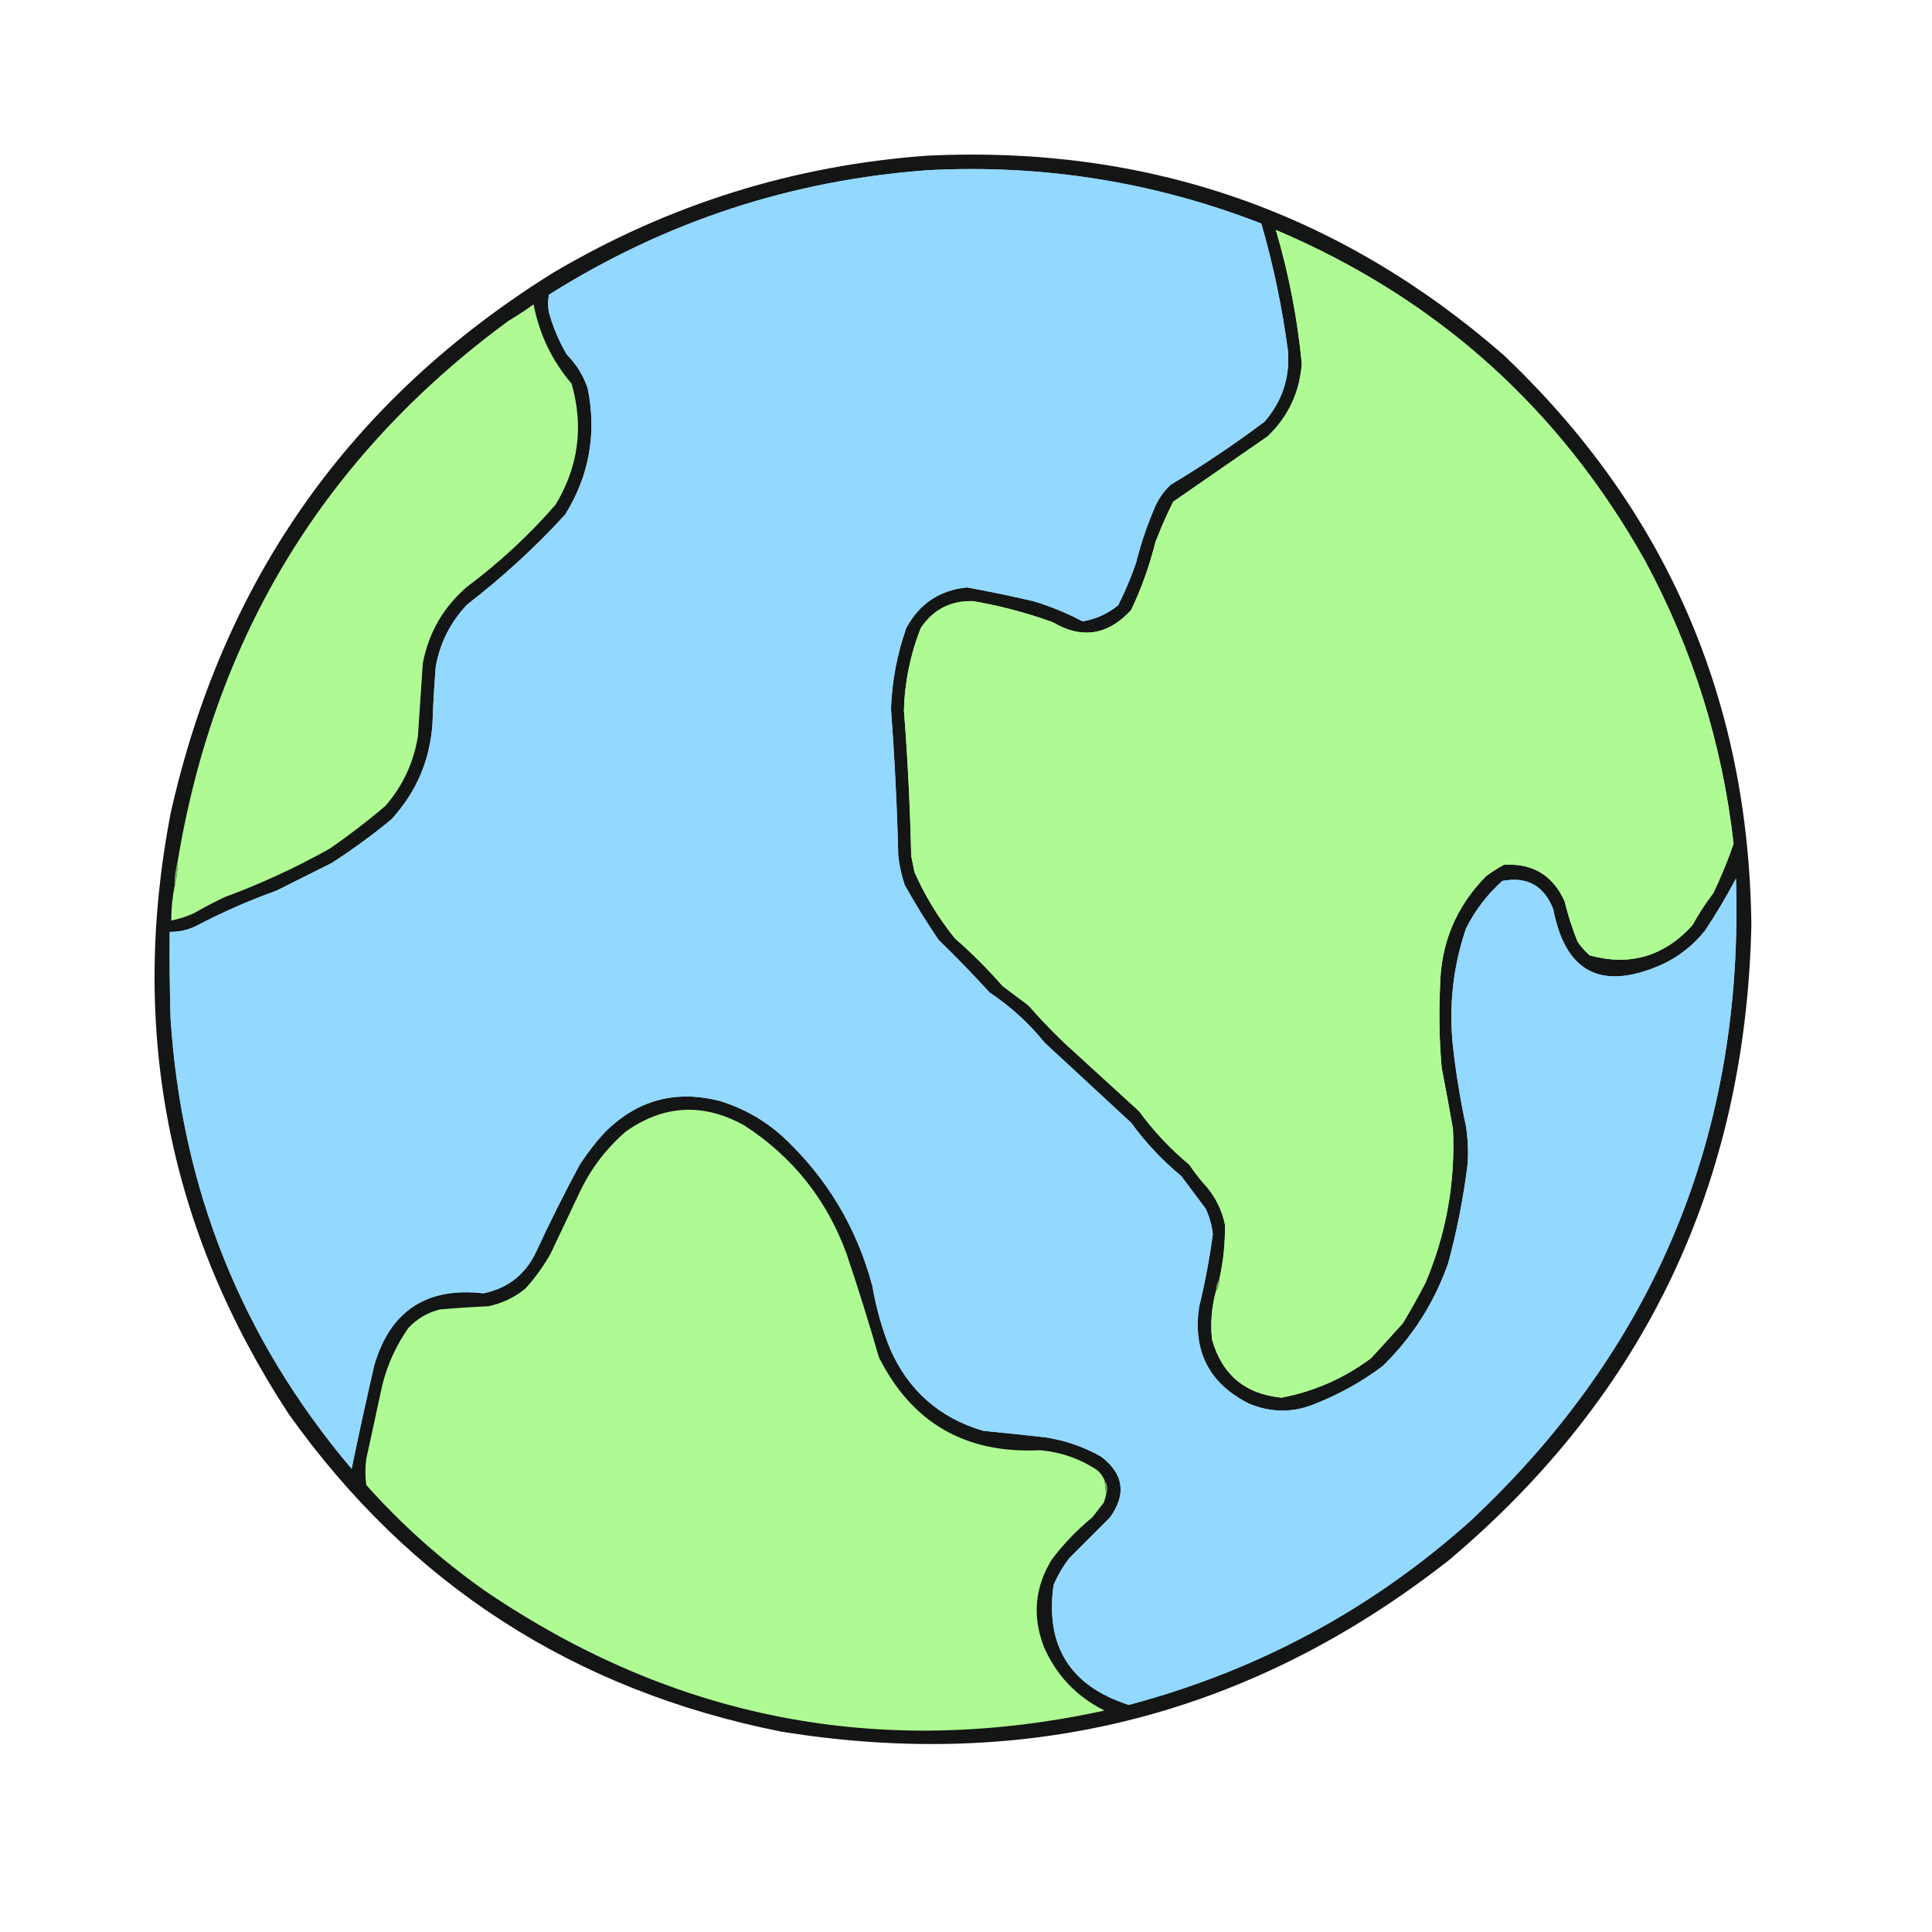 <svg width="50" height="50" viewBox="0 0 50 50" fill="none" xmlns="http://www.w3.org/2000/svg">
<g filter="url(#filter0_d_168_755)">
<path opacity="0.933" fill-rule="evenodd" clip-rule="evenodd" d="M24.021 0.027C29.702 -0.24 34.669 1.483 38.922 5.196C43.127 9.192 45.261 14.11 45.325 19.949C45.176 26.628 42.568 32.104 37.498 36.377C32.4 40.376 26.638 41.854 20.213 40.813C14.855 39.746 10.607 37.005 7.468 32.589C4.358 27.835 3.34 22.659 4.413 17.061C5.767 10.996 9.067 6.329 14.311 3.061C17.312 1.287 20.549 0.275 24.021 0.027Z" fill="#040505"/>
<path fill-rule="evenodd" clip-rule="evenodd" d="M24.021 0.404C26.997 0.249 29.871 0.709 32.643 1.785C32.956 2.87 33.186 3.972 33.334 5.092C33.383 5.781 33.181 6.387 32.727 6.912C31.947 7.498 31.137 8.042 30.299 8.544C30.104 8.726 29.957 8.943 29.86 9.193C29.67 9.642 29.517 10.103 29.399 10.574C29.27 10.947 29.117 11.31 28.939 11.663C28.671 11.882 28.364 12.022 28.018 12.081C27.611 11.866 27.186 11.692 26.742 11.558C26.171 11.426 25.599 11.307 25.026 11.202C24.32 11.273 23.797 11.621 23.456 12.248C23.217 12.925 23.085 13.622 23.058 14.341C23.153 15.609 23.216 16.879 23.247 18.15C23.276 18.407 23.332 18.658 23.414 18.903C23.686 19.392 23.979 19.866 24.293 20.326C24.748 20.767 25.187 21.22 25.612 21.687C26.151 22.044 26.625 22.477 27.035 22.984C27.781 23.675 28.528 24.365 29.274 25.056C29.647 25.569 30.08 26.029 30.571 26.437C30.781 26.716 30.99 26.995 31.199 27.274C31.3 27.487 31.363 27.71 31.387 27.944C31.302 28.577 31.184 29.205 31.032 29.827C30.866 30.968 31.292 31.798 32.308 32.318C32.893 32.569 33.479 32.569 34.066 32.318C34.684 32.071 35.256 31.75 35.782 31.355C36.552 30.604 37.117 29.718 37.477 28.697C37.704 27.858 37.872 27.006 37.979 26.144C38.005 25.808 37.99 25.473 37.938 25.14C37.792 24.461 37.681 23.777 37.603 23.089C37.491 22.044 37.603 21.025 37.938 20.033C38.174 19.56 38.487 19.149 38.879 18.799C39.519 18.676 39.959 18.92 40.198 19.531C40.512 21.164 41.44 21.646 42.981 20.975C43.438 20.768 43.822 20.469 44.132 20.075C44.419 19.641 44.684 19.195 44.927 18.736C45.135 25.341 42.84 30.887 38.042 35.373C35.491 37.653 32.547 39.237 29.211 40.123C27.697 39.634 27.048 38.602 27.265 37.026C27.373 36.768 27.512 36.531 27.683 36.315C28.032 35.966 28.381 35.617 28.73 35.268C29.157 34.666 29.08 34.143 28.5 33.699C28.043 33.44 27.555 33.272 27.035 33.196C26.505 33.137 25.974 33.081 25.444 33.029C24.318 32.698 23.515 31.993 23.038 30.915C22.826 30.388 22.672 29.844 22.577 29.283C22.171 27.766 21.397 26.476 20.254 25.412C19.781 24.986 19.237 24.68 18.622 24.491C17.474 24.2 16.483 24.472 15.65 25.307C15.41 25.568 15.194 25.847 15.002 26.144C14.603 26.886 14.226 27.639 13.872 28.404C13.596 28.985 13.142 29.341 12.511 29.471C11.04 29.303 10.098 29.924 9.686 31.334C9.48 32.223 9.285 33.116 9.1 34.013C6.256 30.651 4.694 26.759 4.413 22.335C4.392 21.596 4.385 20.857 4.392 20.117C4.626 20.121 4.85 20.072 5.061 19.971C5.738 19.615 6.436 19.308 7.154 19.05C7.628 18.813 8.103 18.576 8.577 18.338C9.116 17.992 9.632 17.616 10.126 17.208C10.773 16.506 11.129 15.676 11.193 14.718C11.21 14.229 11.237 13.741 11.277 13.253C11.389 12.632 11.661 12.094 12.093 11.642C13 10.944 13.844 10.17 14.625 9.319C15.25 8.31 15.445 7.222 15.211 6.054C15.097 5.718 14.916 5.425 14.667 5.175C14.467 4.831 14.313 4.469 14.206 4.087C14.178 3.934 14.178 3.78 14.206 3.627C17.209 1.735 20.48 0.661 24.021 0.404Z" fill="#93D8FE"/>
<path fill-rule="evenodd" clip-rule="evenodd" d="M31.471 29.409C31.531 29.324 31.559 29.227 31.555 29.116C31.661 28.647 31.709 28.173 31.702 27.693C31.627 27.333 31.473 27.012 31.241 26.73C31.072 26.547 30.919 26.351 30.781 26.144C30.289 25.736 29.857 25.276 29.483 24.763C28.835 24.17 28.186 23.577 27.537 22.984C27.215 22.676 26.908 22.355 26.616 22.021C26.393 21.854 26.17 21.686 25.947 21.519C25.563 21.08 25.151 20.668 24.712 20.284C24.289 19.76 23.94 19.188 23.666 18.568C23.638 18.429 23.61 18.289 23.582 18.15C23.554 16.892 23.491 15.637 23.394 14.383C23.414 13.646 23.56 12.934 23.833 12.248C24.16 11.767 24.614 11.537 25.193 11.558C25.893 11.681 26.577 11.862 27.244 12.102C27.997 12.546 28.673 12.441 29.274 11.788C29.541 11.223 29.751 10.637 29.902 10.03C30.04 9.673 30.193 9.324 30.362 8.984C31.178 8.419 31.994 7.854 32.811 7.289C33.345 6.775 33.638 6.147 33.69 5.405C33.576 4.233 33.353 3.082 33.02 1.952C37.185 3.718 40.373 6.578 42.584 10.532C43.813 12.819 44.573 15.254 44.865 17.836C44.715 18.271 44.541 18.697 44.341 19.113C44.139 19.377 43.958 19.656 43.797 19.95C43.061 20.754 42.175 21.011 41.14 20.724C41.02 20.618 40.915 20.499 40.826 20.368C40.689 20.027 40.577 19.678 40.491 19.322C40.185 18.649 39.662 18.335 38.921 18.38C38.761 18.467 38.608 18.565 38.461 18.673C37.681 19.464 37.283 20.419 37.268 21.54C37.236 22.239 37.25 22.936 37.31 23.633C37.413 24.162 37.511 24.692 37.603 25.223C37.666 26.603 37.429 27.929 36.891 29.199C36.707 29.555 36.511 29.904 36.306 30.246C36.033 30.546 35.761 30.845 35.489 31.145C34.794 31.666 34.019 32.008 33.166 32.171C32.224 32.079 31.624 31.577 31.367 30.664C31.323 30.237 31.358 29.819 31.471 29.409Z" fill="#AFFB93"/>
<path fill-rule="evenodd" clip-rule="evenodd" d="M24.021 0.404C26.997 0.249 29.871 0.709 32.643 1.785C32.956 2.87 33.186 3.972 33.334 5.092C33.383 5.781 33.181 6.387 32.727 6.912C31.947 7.498 31.137 8.042 30.299 8.544C30.104 8.726 29.957 8.943 29.86 9.193C29.67 9.642 29.517 10.103 29.399 10.574C29.271 10.947 29.117 11.31 28.939 11.663C28.671 11.882 28.364 12.022 28.018 12.081C27.611 11.866 27.186 11.692 26.742 11.558C26.171 11.426 25.6 11.307 25.026 11.202C24.32 11.273 23.797 11.621 23.456 12.248C23.218 12.925 23.085 13.622 23.059 14.341C23.153 15.609 23.216 16.879 23.247 18.15C23.276 18.407 23.332 18.658 23.414 18.903C23.686 19.392 23.979 19.866 24.293 20.326C24.748 20.767 25.187 21.22 25.612 21.687C26.151 22.044 26.625 22.477 27.035 22.984C27.781 23.675 28.528 24.365 29.274 25.056C29.647 25.569 30.08 26.029 30.571 26.437C30.781 26.716 30.99 26.995 31.199 27.274C31.3 27.487 31.363 27.71 31.388 27.944C31.302 28.577 31.184 29.205 31.032 29.827C30.866 30.968 31.292 31.798 32.308 32.318C32.894 32.569 33.479 32.569 34.066 32.318C34.684 32.071 35.256 31.75 35.782 31.355C36.552 30.604 37.117 29.718 37.477 28.697C37.705 27.858 37.872 27.006 37.98 26.144C38.005 25.808 37.99 25.473 37.938 25.14C37.792 24.461 37.681 23.777 37.603 23.089C37.491 22.044 37.603 21.025 37.938 20.033C38.174 19.56 38.488 19.149 38.879 18.799C39.519 18.676 39.959 18.92 40.198 19.531C40.513 21.164 41.44 21.646 42.981 20.975C43.439 20.768 43.822 20.469 44.132 20.075C44.419 19.641 44.684 19.195 44.927 18.736C45.135 25.341 42.84 30.887 38.042 35.373C35.491 37.653 32.547 39.237 29.211 40.123C27.697 39.634 27.048 38.602 27.265 37.026C27.373 36.768 27.512 36.531 27.683 36.315C28.032 35.966 28.381 35.617 28.73 35.268C29.158 34.666 29.081 34.143 28.5 33.699C28.043 33.44 27.555 33.272 27.035 33.196C26.505 33.137 25.975 33.081 25.444 33.029C24.318 32.698 23.515 31.993 23.038 30.915C22.826 30.388 22.672 29.844 22.577 29.283C22.171 27.766 21.397 26.476 20.254 25.412C19.781 24.986 19.237 24.68 18.622 24.491C17.474 24.2 16.483 24.472 15.65 25.307C15.41 25.568 15.194 25.847 15.002 26.144C14.603 26.886 14.226 27.639 13.872 28.404C13.596 28.985 13.142 29.341 12.511 29.471C11.04 29.303 10.098 29.924 9.686 31.334C9.481 32.223 9.285 33.116 9.1 34.013C6.256 30.651 4.694 26.759 4.413 22.335C4.392 21.596 4.385 20.857 4.392 20.117C4.627 20.121 4.85 20.072 5.061 19.971C5.738 19.615 6.436 19.308 7.154 19.05C7.628 18.813 8.103 18.576 8.577 18.338C9.116 17.992 9.632 17.616 10.126 17.208C10.773 16.506 11.129 15.676 11.193 14.718C11.21 14.229 11.238 13.741 11.277 13.253C11.389 12.632 11.661 12.094 12.093 11.642C13 10.944 13.844 10.17 14.625 9.319C15.25 8.31 15.445 7.222 15.211 6.054C15.097 5.718 14.916 5.425 14.667 5.175C14.467 4.831 14.314 4.469 14.207 4.087C14.179 3.934 14.179 3.78 14.207 3.627C17.209 1.735 20.481 0.661 24.021 0.404Z" fill="#93D8FE"/>
<path fill-rule="evenodd" clip-rule="evenodd" d="M31.471 29.408C31.531 29.324 31.559 29.226 31.555 29.115C31.661 28.647 31.709 28.172 31.702 27.692C31.627 27.333 31.473 27.012 31.241 26.73C31.072 26.546 30.919 26.351 30.781 26.144C30.289 25.736 29.857 25.276 29.483 24.762C28.835 24.169 28.186 23.577 27.537 22.984C27.215 22.676 26.908 22.355 26.616 22.021C26.393 21.854 26.17 21.686 25.947 21.519C25.563 21.079 25.151 20.668 24.712 20.284C24.289 19.76 23.94 19.188 23.666 18.568C23.638 18.429 23.61 18.289 23.582 18.15C23.554 16.892 23.491 15.636 23.394 14.383C23.414 13.646 23.56 12.934 23.833 12.248C24.16 11.767 24.614 11.537 25.193 11.558C25.893 11.68 26.577 11.862 27.244 12.102C27.997 12.546 28.673 12.441 29.274 11.788C29.541 11.223 29.751 10.637 29.902 10.03C30.04 9.673 30.193 9.324 30.362 8.984C31.178 8.419 31.994 7.854 32.811 7.289C33.345 6.775 33.638 6.147 33.69 5.405C33.576 4.233 33.353 3.082 33.02 1.952C37.185 3.718 40.373 6.578 42.584 10.532C43.813 12.819 44.573 15.254 44.865 17.836C44.715 18.271 44.541 18.696 44.341 19.112C44.139 19.377 43.958 19.656 43.797 19.949C43.061 20.753 42.175 21.011 41.14 20.724C41.02 20.617 40.915 20.499 40.826 20.368C40.689 20.027 40.577 19.678 40.491 19.322C40.185 18.649 39.662 18.335 38.921 18.38C38.761 18.467 38.608 18.565 38.461 18.673C37.681 19.463 37.283 20.419 37.268 21.54C37.236 22.238 37.25 22.936 37.31 23.633C37.413 24.162 37.511 24.692 37.603 25.223C37.666 26.603 37.429 27.928 36.891 29.199C36.707 29.554 36.511 29.904 36.306 30.245C36.033 30.546 35.761 30.845 35.489 31.145C34.794 31.666 34.019 32.007 33.166 32.171C32.224 32.079 31.624 31.577 31.367 30.664C31.323 30.237 31.358 29.819 31.471 29.408Z" fill="#AFFB93"/>
<path fill-rule="evenodd" clip-rule="evenodd" d="M4.517 18.945C4.572 18.731 4.6 18.508 4.601 18.275C5.568 12.453 8.414 7.8 13.139 4.317C13.368 4.179 13.591 4.032 13.809 3.877C13.958 4.65 14.286 5.334 14.792 5.928C15.111 7.035 14.972 8.082 14.374 9.067C13.688 9.853 12.928 10.558 12.093 11.181C11.477 11.709 11.093 12.371 10.942 13.169C10.901 13.797 10.859 14.425 10.816 15.052C10.706 15.734 10.427 16.334 9.979 16.852C9.517 17.247 9.035 17.617 8.535 17.961C7.662 18.452 6.755 18.871 5.815 19.217C5.543 19.346 5.278 19.485 5.019 19.635C4.83 19.72 4.634 19.782 4.433 19.824C4.431 19.526 4.459 19.233 4.517 18.945Z" fill="#AFFA93"/>
<path fill-rule="evenodd" clip-rule="evenodd" d="M4.602 18.275C4.6 18.508 4.572 18.731 4.518 18.945C4.513 18.712 4.541 18.489 4.602 18.275Z" fill="#7CB168"/>
<path fill-rule="evenodd" clip-rule="evenodd" d="M28.584 34.305C28.603 34.43 28.617 34.555 28.626 34.682C28.609 34.752 28.588 34.822 28.563 34.891C28.465 35.017 28.367 35.142 28.27 35.268C27.878 35.59 27.529 35.953 27.224 36.356C26.781 37.071 26.711 37.825 27.014 38.616C27.336 39.356 27.859 39.907 28.584 40.269C22.786 41.529 17.443 40.496 12.554 37.172C11.427 36.38 10.401 35.466 9.478 34.431C9.45 34.207 9.45 33.984 9.478 33.761C9.617 33.119 9.757 32.477 9.896 31.836C10.031 31.304 10.254 30.816 10.566 30.371C10.791 30.129 11.063 29.969 11.382 29.889C11.8 29.852 12.218 29.825 12.638 29.806C12.998 29.73 13.318 29.577 13.6 29.345C13.849 29.069 14.065 28.769 14.249 28.445C14.5 27.915 14.751 27.385 15.002 26.855C15.29 26.246 15.688 25.723 16.195 25.285C17.173 24.593 18.192 24.537 19.25 25.118C20.508 25.929 21.394 27.038 21.908 28.445C22.208 29.332 22.487 30.225 22.745 31.124C23.599 32.825 24.987 33.627 26.91 33.531C27.443 33.577 27.931 33.744 28.375 34.033C28.47 34.107 28.539 34.197 28.584 34.305Z" fill="#AFFB93"/>
<path fill-rule="evenodd" clip-rule="evenodd" d="M31.555 29.116C31.559 29.227 31.531 29.325 31.472 29.409C31.468 29.298 31.496 29.2 31.555 29.116Z" fill="#72A460"/>
<path fill-rule="evenodd" clip-rule="evenodd" d="M28.583 34.305C28.666 34.425 28.68 34.551 28.625 34.682C28.616 34.555 28.602 34.43 28.583 34.305Z" fill="#71A15E"/>
</g>
<defs>
<filter id="filter0_d_168_755" x="0" y="0" width="49.325" height="49.136" filterUnits="userSpaceOnUse" color-interpolation-filters="sRGB">
<feFlood flood-opacity="0" result="BackgroundImageFix"/>
<feColorMatrix in="SourceAlpha" type="matrix" values="0 0 0 0 0 0 0 0 0 0 0 0 0 0 0 0 0 0 127 0" result="hardAlpha"/>
<feOffset dy="4"/>
<feGaussianBlur stdDeviation="2"/>
<feComposite in2="hardAlpha" operator="out"/>
<feColorMatrix type="matrix" values="0 0 0 0 0 0 0 0 0 0 0 0 0 0 0 0 0 0 0.25 0"/>
<feBlend mode="normal" in2="BackgroundImageFix" result="effect1_dropShadow_168_755"/>
<feBlend mode="normal" in="SourceGraphic" in2="effect1_dropShadow_168_755" result="shape"/>
</filter>
</defs>
</svg>
